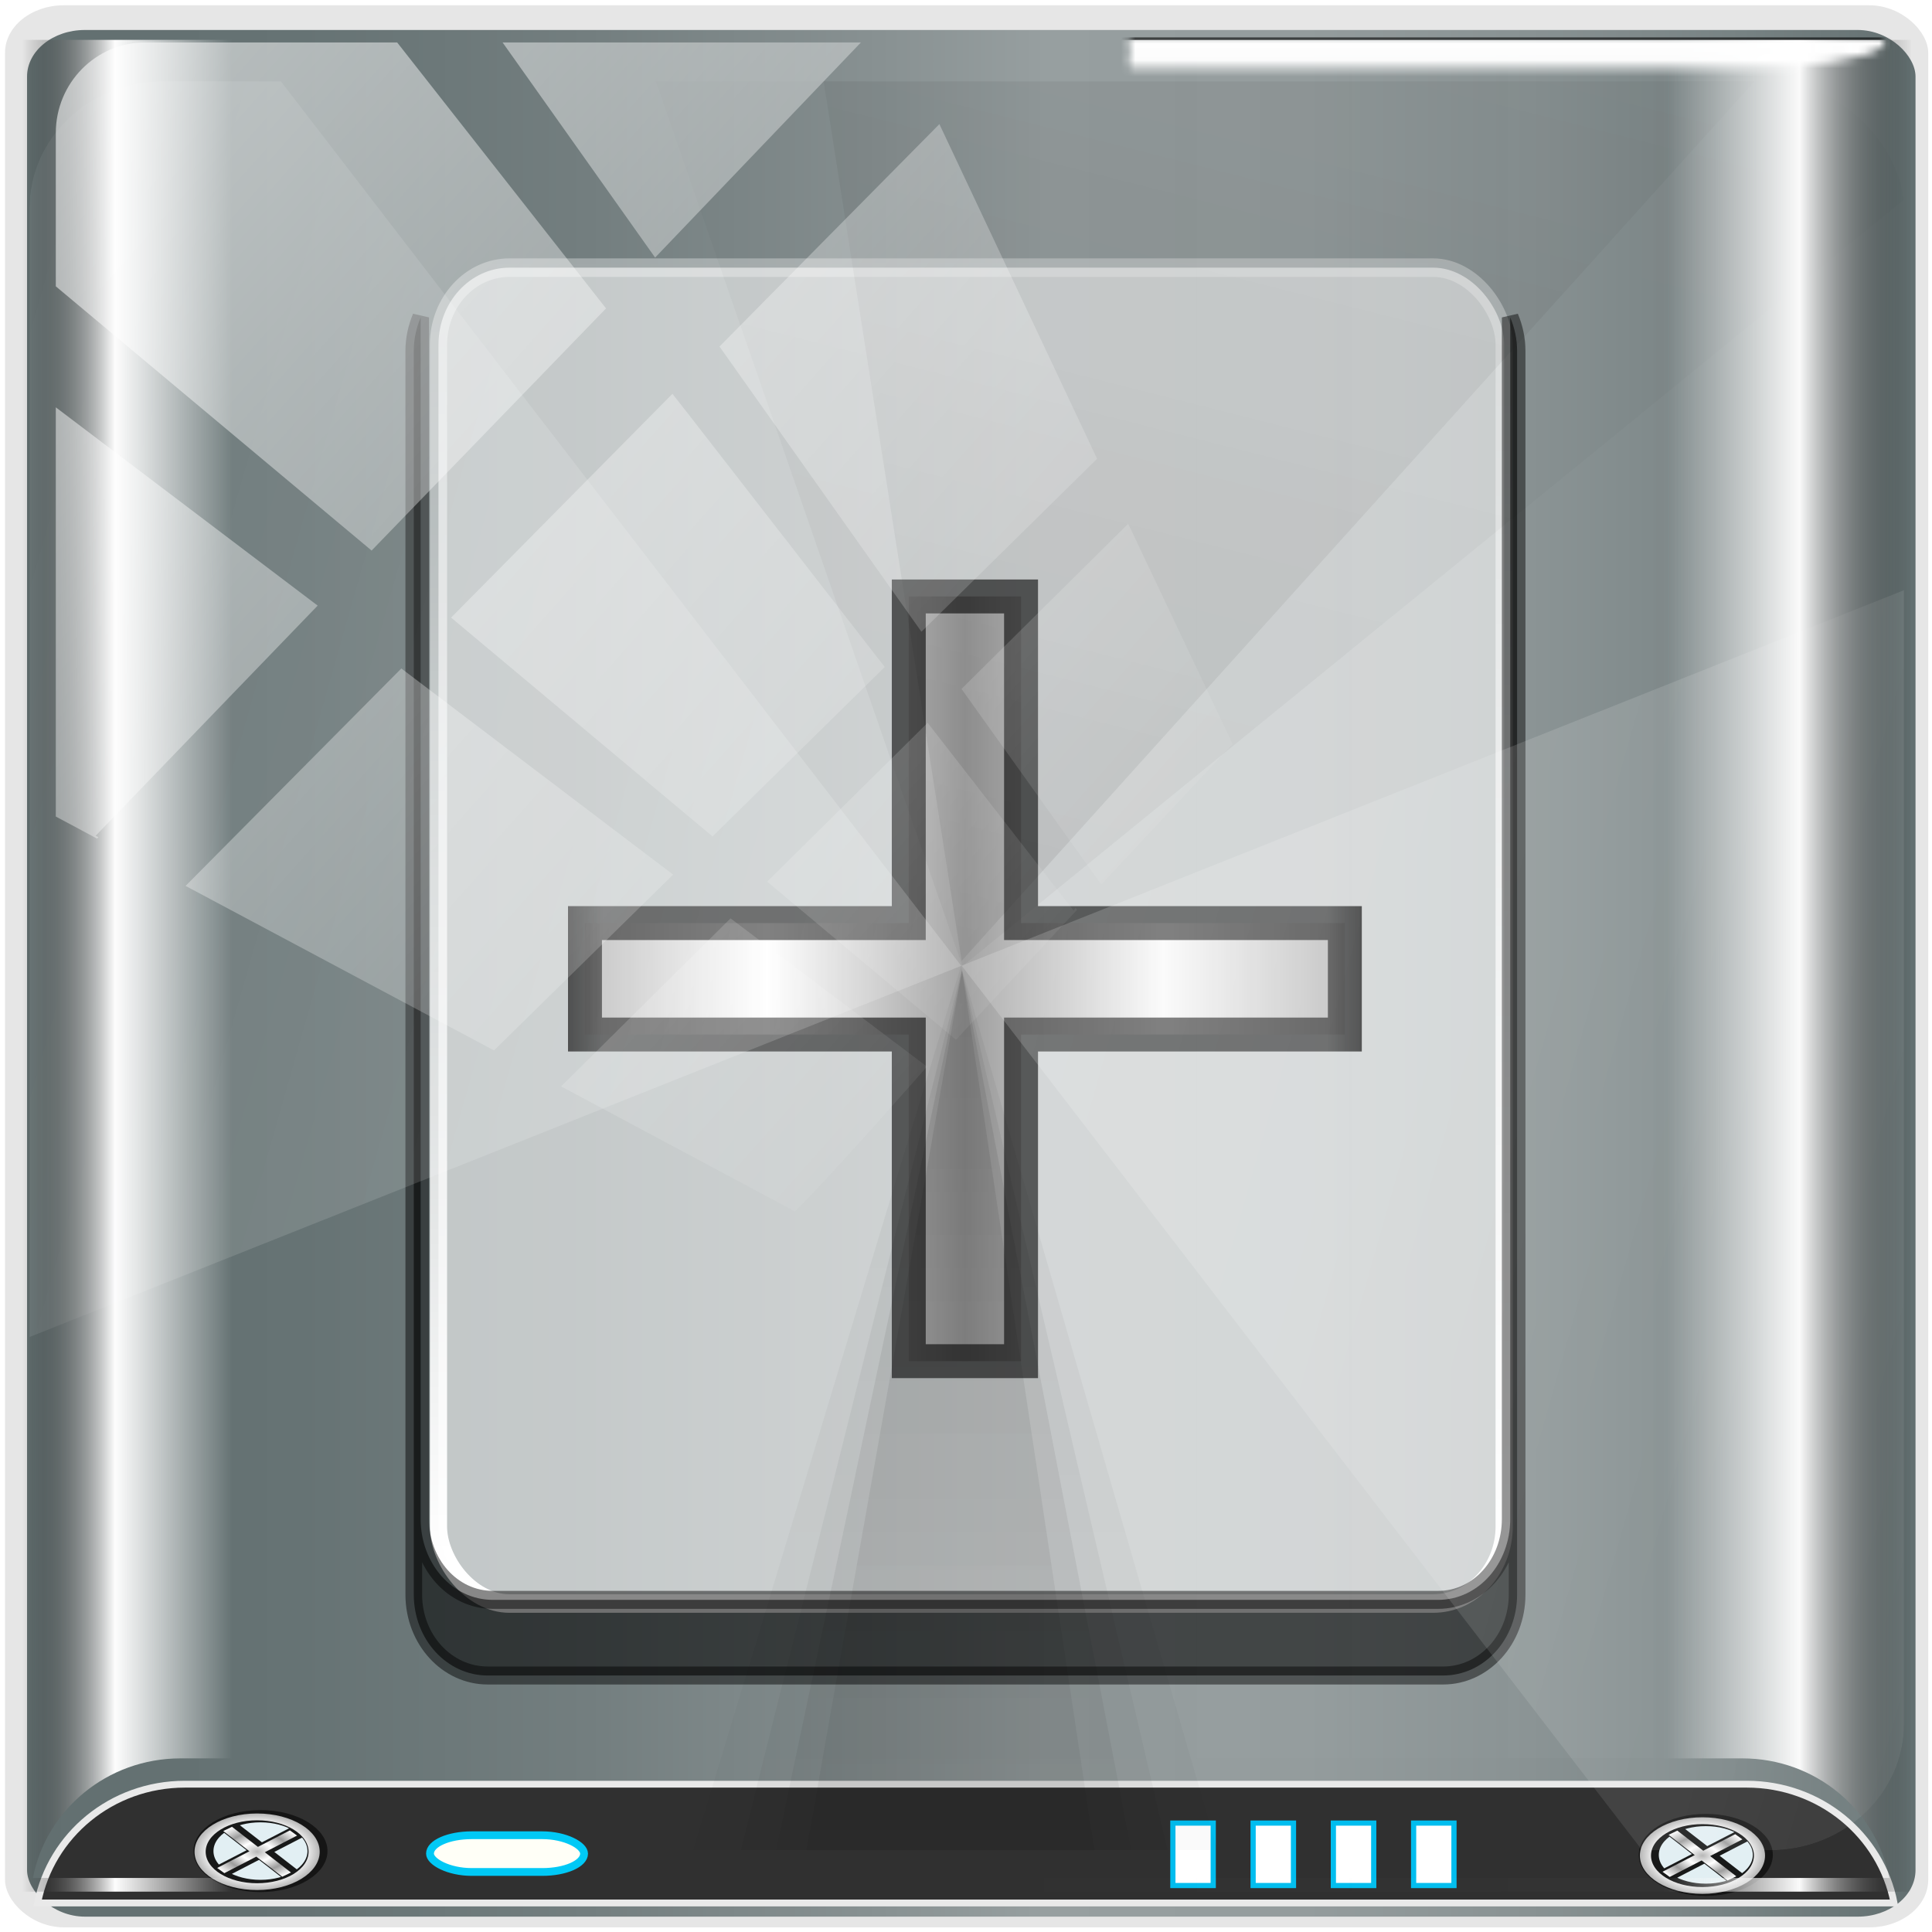 <?xml version="1.0" encoding="UTF-8" standalone="no"?>
<!-- Created with Inkscape (http://www.inkscape.org/) -->

<svg
   xmlns:dc="http://purl.org/dc/elements/1.1/"
   xmlns:cc="http://creativecommons.org/ns#"
   xmlns:rdf="http://www.w3.org/1999/02/22-rdf-syntax-ns#"
   xmlns:svg="http://www.w3.org/2000/svg"
   xmlns="http://www.w3.org/2000/svg"
   xmlns:xlink="http://www.w3.org/1999/xlink"
   xmlns:sodipodi="http://sodipodi.sourceforge.net/DTD/sodipodi-0.dtd"
   xmlns:inkscape="http://www.inkscape.org/namespaces/inkscape"
   width="96"
   height="96"
   id="svg5222"
   version="1.1"
   inkscape:version="0.92.2 2405546, 2018-03-11"
   sodipodi:docname="drive-multidisk.svg">
  <defs
     id="defs5224">
    <linearGradient
       inkscape:collect="always"
       id="linearGradient5095">
      <stop
         style="stop-color:#ffffff;stop-opacity:1;"
         offset="0"
         id="stop5097" />
      <stop
         style="stop-color:#ffffff;stop-opacity:0;"
         offset="1"
         id="stop5099" />
    </linearGradient>
    <linearGradient
       id="linearGradient4006">
      <stop
         style="stop-color:#010101;stop-opacity:1;"
         offset="0"
         id="stop4008" />
      <stop
         style="stop-color:#010101;stop-opacity:0.19;"
         offset="1"
         id="stop4010" />
    </linearGradient>
    <linearGradient
       inkscape:collect="always"
       xlink:href="#linearGradient6127"
       id="linearGradient4819"
       gradientUnits="userSpaceOnUse"
       x1="0"
       y1="128"
       x2="256"
       y2="128" />
    <linearGradient
       x1="278.97"
       y1="149.81"
       gradientTransform="matrix(0.903,-9e-4,-9e-4,0.798,22.331,26.876)"
       x2="282.86"
       gradientUnits="userSpaceOnUse"
       y2="149.81"
       id="linearGradient6127">
      <stop
         offset="0"
         style="stop-color:#626F70"
         id="stop6129" />
      <stop
         offset=".145"
         style="stop-color:#667374"
         id="stop6131" />
      <stop
         offset=".297"
         style="stop-color:#737E7F"
         id="stop6133" />
      <stop
         offset=".451"
         style="stop-color:#889192"
         id="stop6135" />
      <stop
         offset=".539"
         style="stop-color:#979FA0"
         id="stop6137" />
      <stop
         offset=".675"
         style="stop-color:#949C9D"
         id="stop6139" />
      <stop
         offset=".795"
         style="stop-color:#899293"
         id="stop6141-28" />
      <stop
         offset=".907"
         style="stop-color:#778283"
         id="stop6143-46" />
      <stop
         offset="1"
         style="stop-color:#626F70"
         id="stop6145" />
    </linearGradient>
    <linearGradient
       inkscape:collect="always"
       xlink:href="#linearGradient4273"
       id="linearGradient4821"
       gradientUnits="userSpaceOnUse"
       x1="0"
       y1="128"
       x2="256"
       y2="128"
       gradientTransform="matrix(0.373,0,0,0.363,0.469,3.073)" />
    <linearGradient
       id="linearGradient4273">
      <stop
         style="stop-color:#000000;stop-opacity:0;"
         offset="0"
         id="stop4275" />
      <stop
         id="stop3953"
         offset="0.049"
         style="stop-color:#fdfdfd;stop-opacity:1;" />
      <stop
         id="stop4277"
         offset="0.111"
         style="stop-color:#ffffff;stop-opacity:0;" />
      <stop
         id="stop4279"
         offset="0.5"
         style="stop-color:#ffffff;stop-opacity:0;" />
      <stop
         id="stop3955"
         offset="0.87"
         style="stop-color:#fbfbfb;stop-opacity:0.018;" />
      <stop
         style="stop-color:#fafafa;stop-opacity:1;"
         offset="0.94"
         id="stop4281" />
      <stop
         style="stop-color:#000000;stop-opacity:0;"
         offset="1"
         id="stop4283" />
    </linearGradient>
    <radialGradient
       inkscape:collect="always"
       xlink:href="#linearGradient4466-4-9-1"
       id="radialGradient4823"
       gradientUnits="userSpaceOnUse"
       spreadMethod="pad"
       cx="-19.698"
       cy="65.445"
       fx="-19.698"
       fy="65.445"
       r="19.445" />
    <linearGradient
       id="linearGradient4466-4-9-1">
      <stop
         style="stop-color:#ffffff;stop-opacity:1;"
         offset="0"
         id="stop4468-2-0-5" />
      <stop
         style="stop-color:#292929;stop-opacity:1;"
         offset="1"
         id="stop4470-1-0-8" />
    </linearGradient>
    <linearGradient
       inkscape:collect="always"
       xlink:href="#SVGID_123_-5-3-9"
       id="linearGradient4825"
       gradientUnits="userSpaceOnUse"
       x1="-39.143"
       y1="65.445"
       x2="-0.253"
       y2="65.445" />
    <linearGradient
       x1="235.24"
       y1="136.37"
       gradientTransform="matrix(1,2e-4,2e-4,1.039,0.039,-6.066)"
       x2="269.33"
       gradientUnits="userSpaceOnUse"
       y2="136.37"
       id="SVGID_123_-5-3-9">
      <stop
         offset="0"
         style="stop-color:#A8AEAF"
         id="stop1552-8-5-0" />
      <stop
         offset=".564"
         style="stop-color:#E8EAEA"
         id="stop1554-9-8-2" />
      <stop
         offset="1"
         style="stop-color:#B6BBBC"
         id="stop1556-0-6-5" />
    </linearGradient>
    <linearGradient
       inkscape:collect="always"
       xlink:href="#SVGID_73_-1-3-7"
       id="linearGradient4827"
       gradientUnits="userSpaceOnUse"
       gradientTransform="matrix(0.201,0,0,0.298,16.567,965.1)"
       x1="234"
       y1="143.67"
       x2="278.41"
       y2="143.67" />
    <linearGradient
       x1="275.7"
       y1="108.08"
       gradientTransform="matrix(-0.923,-0.176,-0.54,0.934,571.375,62.661)"
       x2="235.7"
       gradientUnits="userSpaceOnUse"
       y2="169.08"
       id="SVGID_73_-1-3-7">
      <stop
         offset="0.127"
         style="stop-color:#66d9de;stop-opacity:0;"
         id="stop886-7-9-8" />
      <stop
         offset=".485"
         style="stop-color:#FFFFFF"
         id="stop888-4-4-9" />
      <stop
         offset="0.873"
         style="stop-color:#f7a4ee;stop-opacity:0;"
         id="stop890-2-8-8" />
    </linearGradient>
    <linearGradient
       inkscape:collect="always"
       xlink:href="#SVGID_73_-1-3-7"
       id="linearGradient4829"
       gradientUnits="userSpaceOnUse"
       gradientTransform="matrix(0.204,0,0,0.301,13.896,962.339)"
       x1="275.7"
       y1="108.08"
       x2="235.7"
       y2="169.08" />
    <linearGradient
       x1="275.7"
       y1="108.08"
       gradientTransform="matrix(-0.923,-0.176,-0.54,0.934,571.375,62.661)"
       x2="235.7"
       gradientUnits="userSpaceOnUse"
       y2="169.08"
       id="linearGradient4914">
      <stop
         offset="0.127"
         style="stop-color:#66d9de;stop-opacity:0;"
         id="stop4916" />
      <stop
         offset=".485"
         style="stop-color:#FFFFFF"
         id="stop4918" />
      <stop
         offset="0.873"
         style="stop-color:#f7a4ee;stop-opacity:0;"
         id="stop4920" />
    </linearGradient>
    <linearGradient
       inkscape:collect="always"
       xlink:href="#SVGID_73_-1-3-7"
       id="linearGradient4831"
       gradientUnits="userSpaceOnUse"
       gradientTransform="matrix(-0.923,-0.176,-0.54,0.934,571.375,62.661)"
       x1="275.7"
       y1="108.08"
       x2="235.7"
       y2="169.08" />
    <linearGradient
       x1="275.7"
       y1="108.08"
       gradientTransform="matrix(-0.923,-0.176,-0.54,0.934,571.375,62.661)"
       x2="235.7"
       gradientUnits="userSpaceOnUse"
       y2="169.08"
       id="linearGradient4923">
      <stop
         offset="0.127"
         style="stop-color:#66d9de;stop-opacity:0;"
         id="stop4925" />
      <stop
         offset=".485"
         style="stop-color:#FFFFFF"
         id="stop4927" />
      <stop
         offset="0.873"
         style="stop-color:#f7a4ee;stop-opacity:0;"
         id="stop4929" />
    </linearGradient>
    <filter
       color-interpolation-filters="sRGB"
       inkscape:collect="always"
       id="filter6071-1"
       x="-0.595"
       width="2.191"
       y="-0.012"
       height="1.024">
      <feGaussianBlur
         inkscape:collect="always"
         stdDeviation="1.306"
         id="feGaussianBlur6073-4" />
    </filter>
    <filter
       color-interpolation-filters="sRGB"
       inkscape:collect="always"
       id="filter6254-6">
      <feGaussianBlur
         inkscape:collect="always"
         stdDeviation="0.051"
         id="feGaussianBlur6256-9" />
    </filter>
    <radialGradient
       inkscape:collect="always"
       xlink:href="#linearGradient6139-0"
       id="radialGradient4833"
       gradientUnits="userSpaceOnUse"
       gradientTransform="matrix(1.007,0,0,0.847,-0.272,5.542)"
       cx="36.593"
       cy="30.963"
       fx="36.593"
       fy="30.963"
       r="5.627" />
    <linearGradient
       id="linearGradient6139-0">
      <stop
         style="stop-color:#b7b7b7;stop-opacity:1;"
         offset="0"
         id="stop6141-2" />
      <stop
         id="stop6151-0"
         offset="0.25"
         style="stop-color:#ffffff;stop-opacity:1;" />
      <stop
         id="stop6147-1"
         offset="0.5"
         style="stop-color:#9d9d9d;stop-opacity:1;" />
      <stop
         style="stop-color:#fafafa;stop-opacity:1;"
         offset="0.75"
         id="stop6149-4" />
      <stop
         style="stop-color:#b7b7b7;stop-opacity:1;"
         offset="1"
         id="stop6143-4" />
    </linearGradient>
    <radialGradient
       inkscape:collect="always"
       xlink:href="#linearGradient4307"
       id="radialGradient4835"
       gradientUnits="userSpaceOnUse"
       cx="36.593"
       cy="30.963"
       fx="36.593"
       fy="30.963"
       r="5.627" />
    <linearGradient
       id="linearGradient4307">
      <stop
         style="stop-color:#b7b7b7;stop-opacity:1;"
         offset="0"
         id="stop4309" />
      <stop
         id="stop4311"
         offset="0.25"
         style="stop-color:#ffffff;stop-opacity:1;" />
      <stop
         id="stop4313"
         offset="0.5"
         style="stop-color:#9d9d9d;stop-opacity:1;" />
      <stop
         style="stop-color:#fafafa;stop-opacity:1;"
         offset="0.75"
         id="stop4315" />
      <stop
         style="stop-color:#b7b7b7;stop-opacity:1;"
         offset="1"
         id="stop4317" />
    </linearGradient>
    <radialGradient
       inkscape:collect="always"
       xlink:href="#linearGradient6139-0"
       id="radialGradient4837"
       gradientUnits="userSpaceOnUse"
       cx="36.593"
       cy="30.963"
       fx="36.593"
       fy="30.963"
       r="5.627" />
    <linearGradient
       id="linearGradient4958">
      <stop
         style="stop-color:#b7b7b7;stop-opacity:1;"
         offset="0"
         id="stop4960" />
      <stop
         id="stop4962"
         offset="0.25"
         style="stop-color:#ffffff;stop-opacity:1;" />
      <stop
         id="stop4964"
         offset="0.5"
         style="stop-color:#9d9d9d;stop-opacity:1;" />
      <stop
         style="stop-color:#fafafa;stop-opacity:1;"
         offset="0.75"
         id="stop4966" />
      <stop
         style="stop-color:#b7b7b7;stop-opacity:1;"
         offset="1"
         id="stop4968" />
    </linearGradient>
    <radialGradient
       inkscape:collect="always"
       xlink:href="#linearGradient6139-0"
       id="radialGradient4839"
       gradientUnits="userSpaceOnUse"
       cx="36.593"
       cy="30.963"
       fx="36.593"
       fy="30.963"
       r="5.627" />
    <linearGradient
       id="linearGradient4975">
      <stop
         style="stop-color:#b7b7b7;stop-opacity:1;"
         offset="0"
         id="stop4977" />
      <stop
         id="stop4979"
         offset="0.25"
         style="stop-color:#ffffff;stop-opacity:1;" />
      <stop
         id="stop4981"
         offset="0.5"
         style="stop-color:#9d9d9d;stop-opacity:1;" />
      <stop
         style="stop-color:#fafafa;stop-opacity:1;"
         offset="0.75"
         id="stop4983" />
      <stop
         style="stop-color:#b7b7b7;stop-opacity:1;"
         offset="1"
         id="stop4985" />
    </linearGradient>
    <radialGradient
       inkscape:collect="always"
       xlink:href="#linearGradient6139-0"
       id="radialGradient4841"
       gradientUnits="userSpaceOnUse"
       cx="36.593"
       cy="30.963"
       fx="36.593"
       fy="30.963"
       r="5.627" />
    <linearGradient
       id="linearGradient4992">
      <stop
         style="stop-color:#b7b7b7;stop-opacity:1;"
         offset="0"
         id="stop4994" />
      <stop
         id="stop4996"
         offset="0.25"
         style="stop-color:#ffffff;stop-opacity:1;" />
      <stop
         id="stop4998"
         offset="0.5"
         style="stop-color:#9d9d9d;stop-opacity:1;" />
      <stop
         style="stop-color:#fafafa;stop-opacity:1;"
         offset="0.75"
         id="stop5000" />
      <stop
         style="stop-color:#b7b7b7;stop-opacity:1;"
         offset="1"
         id="stop5002" />
    </linearGradient>
    <linearGradient
       id="linearGradient3840-5-3">
      <stop
         id="stop3852-2-6"
         offset="0"
         style="stop-color:#525252;stop-opacity:1;" />
      <stop
         style="stop-color:#d5d5d5;stop-opacity:1;"
         offset="0.85"
         id="stop4868-2" />
      <stop
         id="stop3850-7-9"
         offset="1"
         style="stop-color:#5f5f5f;stop-opacity:1;" />
    </linearGradient>
    <filter
       color-interpolation-filters="sRGB"
       inkscape:collect="always"
       id="filter6254-6-3">
      <feGaussianBlur
         inkscape:collect="always"
         stdDeviation="0.051"
         id="feGaussianBlur6256-9-4" />
    </filter>
    <radialGradient
       inkscape:collect="always"
       xlink:href="#linearGradient6139-0-6"
       id="radialGradient4845"
       gradientUnits="userSpaceOnUse"
       cx="36.593"
       cy="30.963"
       fx="36.593"
       fy="30.963"
       r="5.627" />
    <linearGradient
       id="linearGradient6139-0-6">
      <stop
         style="stop-color:#b7b7b7;stop-opacity:1;"
         offset="0"
         id="stop6141-2-6" />
      <stop
         id="stop6151-0-8"
         offset="0.25"
         style="stop-color:#ffffff;stop-opacity:1;" />
      <stop
         id="stop6147-1-7"
         offset="0.5"
         style="stop-color:#9d9d9d;stop-opacity:1;" />
      <stop
         style="stop-color:#fafafa;stop-opacity:1;"
         offset="0.75"
         id="stop6149-4-1" />
      <stop
         style="stop-color:#b7b7b7;stop-opacity:1;"
         offset="1"
         id="stop6143-4-1" />
    </linearGradient>
    <radialGradient
       inkscape:collect="always"
       xlink:href="#linearGradient6139-0-6"
       id="radialGradient4847"
       gradientUnits="userSpaceOnUse"
       cx="36.593"
       cy="30.963"
       fx="36.593"
       fy="30.963"
       r="5.627" />
    <linearGradient
       id="linearGradient5031">
      <stop
         style="stop-color:#b7b7b7;stop-opacity:1;"
         offset="0"
         id="stop5033" />
      <stop
         id="stop5035"
         offset="0.25"
         style="stop-color:#ffffff;stop-opacity:1;" />
      <stop
         id="stop5037"
         offset="0.5"
         style="stop-color:#9d9d9d;stop-opacity:1;" />
      <stop
         style="stop-color:#fafafa;stop-opacity:1;"
         offset="0.75"
         id="stop5039" />
      <stop
         style="stop-color:#b7b7b7;stop-opacity:1;"
         offset="1"
         id="stop5041" />
    </linearGradient>
    <radialGradient
       inkscape:collect="always"
       xlink:href="#linearGradient6139-0-6"
       id="radialGradient4849"
       gradientUnits="userSpaceOnUse"
       cx="36.593"
       cy="30.963"
       fx="36.593"
       fy="30.963"
       r="5.627" />
    <linearGradient
       id="linearGradient5048">
      <stop
         style="stop-color:#b7b7b7;stop-opacity:1;"
         offset="0"
         id="stop5050" />
      <stop
         id="stop5052"
         offset="0.25"
         style="stop-color:#ffffff;stop-opacity:1;" />
      <stop
         id="stop5054"
         offset="0.5"
         style="stop-color:#9d9d9d;stop-opacity:1;" />
      <stop
         style="stop-color:#fafafa;stop-opacity:1;"
         offset="0.75"
         id="stop5056" />
      <stop
         style="stop-color:#b7b7b7;stop-opacity:1;"
         offset="1"
         id="stop5058" />
    </linearGradient>
    <radialGradient
       inkscape:collect="always"
       xlink:href="#linearGradient4222"
       id="radialGradient4851"
       gradientUnits="userSpaceOnUse"
       gradientTransform="matrix(1,0,0,1.11,0,-5.365)"
       cx="-8.217"
       cy="48.955"
       fx="-8.217"
       fy="48.955"
       r="6.592" />
    <linearGradient
       id="linearGradient4222">
      <stop
         style="stop-color:#b7b7b7;stop-opacity:1;"
         offset="0"
         id="stop4224" />
      <stop
         id="stop4226"
         offset="0.25"
         style="stop-color:#ffffff;stop-opacity:1;" />
      <stop
         id="stop4228"
         offset="0.5"
         style="stop-color:#9d9d9d;stop-opacity:1;" />
      <stop
         style="stop-color:#fafafa;stop-opacity:1;"
         offset="0.75"
         id="stop4230" />
      <stop
         style="stop-color:#b7b7b7;stop-opacity:1;"
         offset="1"
         id="stop4232" />
    </linearGradient>
    <radialGradient
       inkscape:collect="always"
       xlink:href="#linearGradient3832-0-6-1-1"
       id="radialGradient4853"
       gradientUnits="userSpaceOnUse"
       gradientTransform="matrix(1,0,0,1.11,0,-5.365)"
       cx="-8.217"
       cy="48.955"
       fx="-8.217"
       fy="48.955"
       r="6.592" />
    <linearGradient
       id="linearGradient3832-0-6-1-1">
      <stop
         id="stop3834-6-3-7-1"
         offset="0"
         style="stop-color:#000000;stop-opacity:1;" />
      <stop
         style="stop-color:#000000;stop-opacity:0.588;"
         offset="0.1"
         id="stop3872-2-4" />
      <stop
         id="stop3844-6-2-7-6"
         offset="0.9"
         style="stop-color:#000000;stop-opacity:0.588;" />
      <stop
         id="stop3836-5-0-2-9"
         offset="1"
         style="stop-color:#000000;stop-opacity:1;" />
    </linearGradient>
    <radialGradient
       inkscape:collect="always"
       xlink:href="#linearGradient3832-0-6-1-1"
       id="radialGradient4855"
       gradientUnits="userSpaceOnUse"
       gradientTransform="matrix(1,0,0,1.11,0,-5.365)"
       cx="-8.217"
       cy="48.955"
       fx="-8.217"
       fy="48.955"
       r="6.592" />
    <linearGradient
       id="linearGradient5074">
      <stop
         id="stop5076"
         offset="0"
         style="stop-color:#000000;stop-opacity:1;" />
      <stop
         style="stop-color:#000000;stop-opacity:0.588;"
         offset="0.1"
         id="stop5078" />
      <stop
         id="stop5080"
         offset="0.9"
         style="stop-color:#000000;stop-opacity:0.588;" />
      <stop
         id="stop5082"
         offset="1"
         style="stop-color:#000000;stop-opacity:1;" />
    </linearGradient>
    <radialGradient
       inkscape:collect="always"
       xlink:href="#linearGradient3832-0-6-1-1"
       id="radialGradient4857"
       gradientUnits="userSpaceOnUse"
       gradientTransform="matrix(1,0,0,1.11,0,-5.365)"
       cx="-8.217"
       cy="48.955"
       fx="-8.217"
       fy="48.955"
       r="6.592" />
    <linearGradient
       id="linearGradient5085">
      <stop
         id="stop5087"
         offset="0"
         style="stop-color:#000000;stop-opacity:1;" />
      <stop
         style="stop-color:#000000;stop-opacity:0.588;"
         offset="0.1"
         id="stop5089" />
      <stop
         id="stop5091"
         offset="0.9"
         style="stop-color:#000000;stop-opacity:0.588;" />
      <stop
         id="stop5093"
         offset="1"
         style="stop-color:#000000;stop-opacity:1;" />
    </linearGradient>
    <radialGradient
       inkscape:collect="always"
       xlink:href="#linearGradient3832-0-6-1-1"
       id="radialGradient4859"
       gradientUnits="userSpaceOnUse"
       gradientTransform="matrix(1,0,0,1.11,0,-5.365)"
       cx="-8.217"
       cy="48.955"
       fx="-8.217"
       fy="48.955"
       r="6.592" />
    <linearGradient
       id="linearGradient5096">
      <stop
         id="stop5098"
         offset="0"
         style="stop-color:#000000;stop-opacity:1;" />
      <stop
         style="stop-color:#000000;stop-opacity:0.588;"
         offset="0.1"
         id="stop5100" />
      <stop
         id="stop5102"
         offset="0.9"
         style="stop-color:#000000;stop-opacity:0.588;" />
      <stop
         id="stop5104"
         offset="1"
         style="stop-color:#000000;stop-opacity:1;" />
    </linearGradient>
    <radialGradient
       inkscape:collect="always"
       xlink:href="#linearGradient3832-0-6-1-1"
       id="radialGradient4861"
       gradientUnits="userSpaceOnUse"
       gradientTransform="matrix(1,0,0,1.11,0,-5.365)"
       cx="-8.217"
       cy="48.955"
       fx="-8.217"
       fy="48.955"
       r="6.592" />
    <linearGradient
       id="linearGradient5107">
      <stop
         id="stop5109"
         offset="0"
         style="stop-color:#000000;stop-opacity:1;" />
      <stop
         style="stop-color:#000000;stop-opacity:0.588;"
         offset="0.1"
         id="stop5111" />
      <stop
         id="stop5113"
         offset="0.9"
         style="stop-color:#000000;stop-opacity:0.588;" />
      <stop
         id="stop5115"
         offset="1"
         style="stop-color:#000000;stop-opacity:1;" />
    </linearGradient>
    <radialGradient
       inkscape:collect="always"
       xlink:href="#linearGradient3832-0-6-1-1"
       id="radialGradient4863"
       gradientUnits="userSpaceOnUse"
       gradientTransform="matrix(1,0,0,1.11,0,-5.365)"
       cx="-8.217"
       cy="48.955"
       fx="-8.217"
       fy="48.955"
       r="6.592" />
    <linearGradient
       id="linearGradient5118">
      <stop
         id="stop5120"
         offset="0"
         style="stop-color:#000000;stop-opacity:1;" />
      <stop
         style="stop-color:#000000;stop-opacity:0.588;"
         offset="0.1"
         id="stop5122" />
      <stop
         id="stop5124"
         offset="0.9"
         style="stop-color:#000000;stop-opacity:0.588;" />
      <stop
         id="stop5126"
         offset="1"
         style="stop-color:#000000;stop-opacity:1;" />
    </linearGradient>
    <radialGradient
       inkscape:collect="always"
       xlink:href="#linearGradient3832-0-6-1-1"
       id="radialGradient4865"
       gradientUnits="userSpaceOnUse"
       gradientTransform="matrix(1,0,0,1.11,0,-5.365)"
       cx="-8.217"
       cy="48.955"
       fx="-8.217"
       fy="48.955"
       r="6.592" />
    <linearGradient
       id="linearGradient5129">
      <stop
         id="stop5131"
         offset="0"
         style="stop-color:#000000;stop-opacity:1;" />
      <stop
         style="stop-color:#000000;stop-opacity:0.588;"
         offset="0.1"
         id="stop5133" />
      <stop
         id="stop5135"
         offset="0.9"
         style="stop-color:#000000;stop-opacity:0.588;" />
      <stop
         id="stop5137"
         offset="1"
         style="stop-color:#000000;stop-opacity:1;" />
    </linearGradient>
    <radialGradient
       r="6.592"
       fy="48.955"
       fx="-8.217"
       cy="48.955"
       cx="-8.217"
       gradientTransform="matrix(1,0,0,1.11,0,-5.365)"
       gradientUnits="userSpaceOnUse"
       id="radialGradient5220"
       xlink:href="#linearGradient3832-0-6-1-1"
       inkscape:collect="always" />
    <linearGradient
       inkscape:collect="always"
       xlink:href="#linearGradient4006"
       id="linearGradient4012"
       x1="15.775"
       y1="-15.371"
       x2="3.295"
       y2="398.6"
       gradientUnits="userSpaceOnUse" />
    <radialGradient
       inkscape:collect="always"
       xlink:href="#linearGradient5118"
       id="radialGradient4010"
       cx="118.62"
       cy="171.572"
       fx="118.62"
       fy="171.572"
       r="77.925"
       gradientTransform="matrix(1,0,0,0.736,0,45.37)"
       gradientUnits="userSpaceOnUse" />
    <linearGradient
       inkscape:collect="always"
       xlink:href="#linearGradient5095"
       id="linearGradient5101"
       x1="141.45"
       y1="-963.22"
       x2="141.321"
       y2="-1070.258"
       gradientUnits="userSpaceOnUse" />
    <linearGradient
       inkscape:collect="always"
       xlink:href="#linearGradient4273"
       id="linearGradient3960"
       gradientUnits="userSpaceOnUse"
       gradientTransform="matrix(0.369,0,0,0.372,-2.25,162.95)"
       x1="0"
       y1="128"
       x2="256"
       y2="128" />
    <mask
       maskUnits="userSpaceOnUse"
       id="mask3976">
      <path
         style="fill:#000000;fill-opacity:0.984;stroke:#eeeeee;stroke-width:1.319;stroke-linejoin:round;stroke-miterlimit:4;stroke-opacity:1;stroke-dasharray:none;display:inline"
         d="m 17.084,254.377 c -1.402,-1.789 -2.458,-10.045 -2.458,-20.033 l 0,-212.445 c 0,-9.988 1.056,-18.244 2.458,-20.033 l 0,252.51 z"
         id="path3978"
         inkscape:connector-curvature="0" />
    </mask>
    <linearGradient
       inkscape:collect="always"
       xlink:href="#linearGradient4273"
       id="linearGradient3980"
       gradientUnits="userSpaceOnUse"
       gradientTransform="matrix(0.369,0,0,0.365,-2.25,164.986)"
       x1="0"
       y1="128"
       x2="256"
       y2="128" />
    <linearGradient
       inkscape:collect="always"
       xlink:href="#linearGradient6127"
       id="linearGradient4009"
       gradientUnits="userSpaceOnUse"
       x1="0"
       y1="128"
       x2="256"
       y2="128" />
    <radialGradient
       inkscape:collect="always"
       xlink:href="#linearGradient6139-0"
       id="radialGradient4011"
       gradientUnits="userSpaceOnUse"
       cx="36.593"
       cy="30.963"
       fx="36.593"
       fy="30.963"
       r="5.627" />
    <radialGradient
       inkscape:collect="always"
       xlink:href="#linearGradient6139-0-6"
       id="radialGradient4013"
       gradientUnits="userSpaceOnUse"
       cx="36.593"
       cy="30.963"
       fx="36.593"
       fy="30.963"
       r="5.627" />
    <linearGradient
       inkscape:collect="always"
       xlink:href="#linearGradient5095"
       id="linearGradient4015"
       gradientUnits="userSpaceOnUse"
       x1="141.45"
       y1="-963.22"
       x2="141.321"
       y2="-1070.258" />
    <linearGradient
       inkscape:collect="always"
       xlink:href="#linearGradient4273"
       id="linearGradient4017"
       gradientUnits="userSpaceOnUse"
       gradientTransform="matrix(0.369,0,0,0.365,-2.25,164.986)"
       x1="0"
       y1="128"
       x2="256"
       y2="128" />
    <linearGradient
       inkscape:collect="always"
       xlink:href="#linearGradient6127"
       id="linearGradient4048"
       gradientUnits="userSpaceOnUse"
       x1="0"
       y1="128"
       x2="256"
       y2="128"
       gradientTransform="matrix(0.367,0,0,0.37,-2.024,163.759)" />
    <radialGradient
       inkscape:collect="always"
       xlink:href="#linearGradient6139-0"
       id="radialGradient4050"
       gradientUnits="userSpaceOnUse"
       cx="36.593"
       cy="30.963"
       fx="36.593"
       fy="30.963"
       r="5.627" />
    <radialGradient
       inkscape:collect="always"
       xlink:href="#linearGradient6139-0-6"
       id="radialGradient4052"
       gradientUnits="userSpaceOnUse"
       cx="36.593"
       cy="30.963"
       fx="36.593"
       fy="30.963"
       r="5.627" />
    <linearGradient
       inkscape:collect="always"
       xlink:href="#linearGradient5095"
       id="linearGradient4054"
       gradientUnits="userSpaceOnUse"
       x1="141.45"
       y1="-963.22"
       x2="141.321"
       y2="-1070.258" />
    <linearGradient
       inkscape:collect="always"
       xlink:href="#linearGradient4273"
       id="linearGradient4056"
       gradientUnits="userSpaceOnUse"
       gradientTransform="matrix(0.367,0,0,0.363,-2.254,164.265)"
       x1="0"
       y1="128"
       x2="256"
       y2="128" />
    <clipPath
       id="clipPath4194-1">
      <rect
         width="84"
         height="84"
         rx="6"
         ry="6"
         x="6"
         y="6"
         id="rect4196-1"
         style="fill:#ff00ff;fill-opacity:1;fill-rule:nonzero;stroke:none" />
    </clipPath>
    <linearGradient
       x1="48.234"
       y1="48.047"
       x2="126.139"
       y2="66.233"
       id="linearGradient4077-0"
       xlink:href="#linearGradient4071-3"
       gradientUnits="userSpaceOnUse" />
    <linearGradient
       id="linearGradient4071-3">
      <stop
         id="stop4073-8"
         style="stop-color:#000000;stop-opacity:1"
         offset="0" />
      <stop
         id="stop4075-4"
         style="stop-color:#000000;stop-opacity:0"
         offset="1" />
    </linearGradient>
    <linearGradient
       x1="48.055"
       y1="48.032"
       x2="126.673"
       y2="62.839"
       id="linearGradient4069-9"
       xlink:href="#linearGradient4047-2"
       gradientUnits="userSpaceOnUse" />
    <linearGradient
       id="linearGradient4047-2">
      <stop
         id="stop4049-0"
         style="stop-color:#000000;stop-opacity:1"
         offset="0" />
      <stop
         id="stop4051-5"
         style="stop-color:#000000;stop-opacity:0"
         offset="1" />
    </linearGradient>
    <linearGradient
       x1="47.997"
       y1="48.029"
       x2="127.052"
       y2="60.29"
       id="linearGradient4061-6"
       xlink:href="#linearGradient4047-2"
       gradientUnits="userSpaceOnUse" />
    <linearGradient
       id="linearGradient3507">
      <stop
         id="stop3509"
         style="stop-color:#000000;stop-opacity:1"
         offset="0" />
      <stop
         id="stop3511"
         style="stop-color:#000000;stop-opacity:0"
         offset="1" />
    </linearGradient>
    <linearGradient
       x1="47.998"
       y1="48.029"
       x2="127.416"
       y2="57.665"
       id="linearGradient4053-2"
       xlink:href="#linearGradient4047-2"
       gradientUnits="userSpaceOnUse" />
    <linearGradient
       id="linearGradient3514">
      <stop
         id="stop3516"
         style="stop-color:#000000;stop-opacity:1"
         offset="0" />
      <stop
         id="stop3518"
         style="stop-color:#000000;stop-opacity:0"
         offset="1" />
    </linearGradient>
    <linearGradient
       x1="48.234"
       y1="48.047"
       x2="126.139"
       y2="66.233"
       id="linearGradient4145-0"
       xlink:href="#linearGradient4115-2"
       gradientUnits="userSpaceOnUse" />
    <linearGradient
       id="linearGradient4115-2">
      <stop
         id="stop4117-3"
         style="stop-color:#ffffff;stop-opacity:1"
         offset="0" />
      <stop
         id="stop4119-6"
         style="stop-color:#ffffff;stop-opacity:0"
         offset="1" />
    </linearGradient>
    <linearGradient
       x1="48.234"
       y1="48.047"
       x2="126.139"
       y2="66.233"
       id="linearGradient4107-8"
       xlink:href="#linearGradient4071-3"
       gradientUnits="userSpaceOnUse" />
    <linearGradient
       id="linearGradient3525">
      <stop
         id="stop3527"
         style="stop-color:#000000;stop-opacity:1"
         offset="0" />
      <stop
         id="stop3529"
         style="stop-color:#000000;stop-opacity:0"
         offset="1" />
    </linearGradient>
    <linearGradient
       x1="47.997"
       y1="48.029"
       x2="127.052"
       y2="60.29"
       id="linearGradient4111-3"
       xlink:href="#linearGradient4047-2"
       gradientUnits="userSpaceOnUse" />
    <linearGradient
       id="linearGradient3532">
      <stop
         id="stop3534"
         style="stop-color:#000000;stop-opacity:1"
         offset="0" />
      <stop
         id="stop3536"
         style="stop-color:#000000;stop-opacity:0"
         offset="1" />
    </linearGradient>
    <linearGradient
       x1="48.234"
       y1="48.047"
       x2="126.139"
       y2="66.233"
       id="linearGradient4157-8"
       xlink:href="#linearGradient4115-2"
       gradientUnits="userSpaceOnUse" />
    <linearGradient
       id="linearGradient3539">
      <stop
         id="stop3541"
         style="stop-color:#ffffff;stop-opacity:1"
         offset="0" />
      <stop
         id="stop3543"
         style="stop-color:#ffffff;stop-opacity:0"
         offset="1" />
    </linearGradient>
    <linearGradient
       y2="14.514"
       x2="50.528"
       y1="-28.642"
       x1="2.771"
       gradientUnits="userSpaceOnUse"
       id="linearGradient4767"
       xlink:href="#linearGradient5095"
       inkscape:collect="always" />
    <clipPath
       clipPathUnits="userSpaceOnUse"
       id="clipPath4156-4-1">
      <path
         style="opacity:0.6;fill:#ffffff;fill-opacity:1;stroke:none"
         d="m 27.046,-55.695 -14.214,13.321 h 0.061 l 15.653,21.771 10.231,-10.546 C 38.562,-32.302 27.468,-54.819 27.046,-55.695 Z M 9.647,-39.383 -5.241,-25.321 15.988,-7.806 26.372,-18.383 Z m 31.491,12.951 -9.741,9.714 8.945,12.458 7.781,-7.555 z m -49.84,4.379 -13.754,12.982 26.283,13.846 0.061,-0.062 -0.123,-0.062 L 13.599,-5.401 -8.702,-22.053 Z m 38.015,7.401 -9.803,9.775 11.579,9.559 7.628,-7.401 -8.669,-11.009 z m 20.187,5.674 -7.383,7.216 6.188,8.542 5.82,-6.137 z m -32.195,6.322 -9.557,9.498 13.662,7.185 7.934,-7.678 z m 23.312,2.374 -7.107,6.938 8.363,6.907 5.361,-5.674 -0.061,-0.092 -0.092,0.123 -6.464,-8.203 z m -8.73,8.542 -7.505,7.339 10.354,5.458 c 1.397,-1.321 5.675,-6.123 5.851,-6.322 z"
         id="path4158-0-8"
         inkscape:connector-curvature="0" />
    </clipPath>
    <linearGradient
       inkscape:collect="always"
       xlink:href="#linearGradient5074"
       id="linearGradient1133"
       x1="122.894"
       y1="-1034.475"
       x2="130.08"
       y2="-1034.475"
       gradientUnits="userSpaceOnUse" />
    <linearGradient
       inkscape:collect="always"
       xlink:href="#linearGradient5048"
       id="linearGradient1141"
       x1="123.341"
       y1="-1034.475"
       x2="129.633"
       y2="-1034.475"
       gradientUnits="userSpaceOnUse" />
  </defs>
  <sodipodi:namedview
     id="base"
     pagecolor="#ffffff"
     bordercolor="#666666"
     borderopacity="1.0"
     inkscape:pageopacity="0.0"
     inkscape:pageshadow="2"
     inkscape:zoom="2.7747253"
     inkscape:cx="-82.296827"
     inkscape:cy="48.85855"
     inkscape:current-layer="g1118"
     showgrid="true"
     inkscape:grid-bbox="true"
     inkscape:document-units="px"
     inkscape:window-width="1920"
     inkscape:window-height="1026"
     inkscape:window-x="0"
     inkscape:window-y="28"
     inkscape:window-maximized="1" />
  <g
     id="layer1"
     inkscape:label="Layer 1"
     inkscape:groupmode="layer"
     transform="translate(0,80)">
    <g
       style="display:inline"
       id="g4737"
       transform="matrix(1.013,0,0,1.001,2.513,-242.671)">
      <g
         id="g3982"
         transform="matrix(0.987,0,0,0.987,0.595,2.786)">
        <g
           id="g4021"
           transform="matrix(1,0,0,1.003,0.002,-0.663)">
          <g
             id="g1118"
             transform="translate(0.25,-0.252)">
            <rect
               style="display:inline;opacity:0.1;fill:#000000;fill-opacity:1;fill-rule:nonzero;stroke:none;stroke-width:0.995"
               id="rect4019"
               width="95.579"
               height="96.669"
               x="-3.117"
               y="162.346"
               ry="2.387"
               rx="2.927"
               transform="matrix(1,0,0,0.997,-0.002,0.661)" />
            <rect
               style="display:inline;fill:url(#linearGradient4048);fill-opacity:1;fill-rule:nonzero;stroke:none;stroke-width:0.368"
               id="rect4646"
               width="93.853"
               height="94.603"
               x="-2.024"
               y="163.759"
               ry="2.336"
               rx="2.874" />
            <path
               style="display:inline;fill:#303030;fill-opacity:1;fill-rule:nonzero;stroke:#e9e9e9;stroke-width:0.343;stroke-opacity:1"
               d="m -1.497,257.676 c 0.654,-3.397 3.67,-5.956 7.319,-5.956 H 83.444 c 3.649,0 6.666,2.56 7.319,5.956 z"
               id="path6048"
               inkscape:connector-curvature="0" />
            <g
               style="display:inline"
               id="g6326"
               transform="matrix(0.439,0,0,0.271,-14.96,203.352)">
              <g
                 style="fill:#ecfafe;fill-opacity:0.942;stroke:#151515;stroke-width:1.8;stroke-miterlimit:4;stroke-dasharray:none;stroke-opacity:0.977;filter:url(#filter6254-6)"
                 transform="matrix(1.259,0,0,1.259,173.444,152.58)"
                 id="g6328">
                <path
                   inkscape:connector-curvature="0"
                   id="path6330"
                   style="fill:#ecfafe;fill-opacity:0.942;stroke:#151515;stroke-width:1.8;stroke-linecap:butt;stroke-linejoin:miter;stroke-miterlimit:4;stroke-dasharray:none;stroke-opacity:0.977"
                   d="m 39.862,28.202 c -6.538,5.523 -6.538,5.523 -6.538,5.523 m 0.617,-6.12 c 5.303,6.718 5.303,6.718 5.303,6.718 m 2.475,-3.359 c 0,2.831 -2.295,5.127 -5.127,5.127 -2.831,0 -5.127,-2.295 -5.127,-5.127 0,-2.831 2.295,-5.127 5.127,-5.127 2.831,0 5.127,2.295 5.127,5.127 z" />
              </g>
              <g
                 id="g6332"
                 transform="matrix(1.259,0,0,1.259,173.065,152.705)">
                <path
                   d="m 39.862,28.202 c -6.538,5.523 -6.538,5.523 -6.538,5.523 m 0.617,-6.12 c 5.303,6.718 5.303,6.718 5.303,6.718 m 2.475,-3.359 c 0,2.831 -2.295,5.127 -5.127,5.127 -2.831,0 -5.127,-2.295 -5.127,-5.127 0,-2.831 2.295,-5.127 5.127,-5.127 2.831,0 5.127,2.295 5.127,5.127 z"
                   style="fill:none;stroke:url(#radialGradient4050);stroke-width:1px;stroke-linecap:butt;stroke-linejoin:miter;stroke-opacity:1"
                   id="path6334"
                   inkscape:connector-curvature="0" />
              </g>
            </g>
            <rect
               style="display:inline;fill:#fffff7;fill-opacity:1;stroke:#00c9f6;stroke-width:0.39;stroke-linejoin:round;stroke-miterlimit:4;stroke-dasharray:none;stroke-opacity:1"
               id="rect6099"
               width="7.658"
               height="1.842"
               x="18.001"
               y="254.28"
               ry="0.921"
               rx="2.074" />
            <g
               style="display:inline"
               transform="matrix(0.439,0,0,0.271,-86.79,203.161)"
               id="g6350">
              <g
                 id="g6352"
                 transform="matrix(1.259,0,0,1.259,173.444,152.58)"
                 style="fill:#ecfafe;fill-opacity:0.942;stroke:#151515;stroke-width:1.8;stroke-miterlimit:4;stroke-dasharray:none;stroke-opacity:0.977;filter:url(#filter6254-6-3)">
                <path
                   d="m 39.862,28.202 c -6.538,5.523 -6.538,5.523 -6.538,5.523 m 0.617,-6.12 c 5.303,6.718 5.303,6.718 5.303,6.718 m 2.475,-3.359 c 0,2.831 -2.295,5.127 -5.127,5.127 -2.831,0 -5.127,-2.295 -5.127,-5.127 0,-2.831 2.295,-5.127 5.127,-5.127 2.831,0 5.127,2.295 5.127,5.127 z"
                   style="fill:#ecfafe;fill-opacity:0.942;stroke:#151515;stroke-width:1.8;stroke-linecap:butt;stroke-linejoin:miter;stroke-miterlimit:4;stroke-dasharray:none;stroke-opacity:0.977"
                   id="path6354"
                   inkscape:connector-curvature="0" />
              </g>
              <g
                 transform="matrix(1.259,0,0,1.259,173.065,152.705)"
                 id="g6356">
                <path
                   inkscape:connector-curvature="0"
                   id="path6358"
                   style="fill:none;stroke:url(#radialGradient4052);stroke-width:1px;stroke-linecap:butt;stroke-linejoin:miter;stroke-opacity:1"
                   d="m 39.862,28.202 c -6.538,5.523 -6.538,5.523 -6.538,5.523 m 0.617,-6.12 c 5.303,6.718 5.303,6.718 5.303,6.718 m 2.475,-3.359 c 0,2.831 -2.295,5.127 -5.127,5.127 -2.831,0 -5.127,-2.295 -5.127,-5.127 0,-2.831 2.295,-5.127 5.127,-5.127 2.831,0 5.127,2.295 5.127,5.127 z" />
              </g>
            </g>
            <rect
               style="display:inline;fill:#ffffff;fill-opacity:1;stroke:#00bdef;stroke-width:0.259;stroke-miterlimit:4;stroke-dasharray:none;stroke-opacity:1"
               id="rect4860"
               width="2.006"
               height="3.132"
               x="58.909"
               y="253.67" />
            <rect
               y="253.67"
               x="62.897"
               height="3.132"
               width="2.006"
               id="rect4862"
               style="display:inline;fill:#ffffff;fill-opacity:1;stroke:#00bdef;stroke-width:0.259;stroke-miterlimit:4;stroke-dasharray:none;stroke-opacity:1" />
            <rect
               style="display:inline;fill:#ffffff;fill-opacity:1;stroke:#00bdef;stroke-width:0.259;stroke-miterlimit:4;stroke-dasharray:none;stroke-opacity:1"
               id="rect4864"
               width="2.006"
               height="3.132"
               x="66.885"
               y="253.67" />
            <rect
               y="253.67"
               x="54.921"
               height="3.132"
               width="2.006"
               id="rect4866"
               style="display:inline;fill:#ffffff;fill-opacity:1;stroke:#00bdef;stroke-width:0.259;stroke-miterlimit:4;stroke-dasharray:none;stroke-opacity:1" />
            <g
               inkscape:label="Livello 1"
               id="layer1-8"
               transform="matrix(0.829,0,0,-0.901,-68.773,1108.528)"
               style="display:inline">
              <rect
                 rx="4.259"
                 ry="4.289"
                 transform="scale(1,-1)"
                 y="-1035.352"
                 x="105.182"
                 height="74.346"
                 width="63.888"
                 id="rect5080"
                 style="fill:#ffffff;fill-opacity:0.588;stroke:url(#linearGradient4054);stroke-width:1.032;stroke-linejoin:round;stroke-miterlimit:4;stroke-dasharray:none;stroke-opacity:1" />
              <path
                 inkscape:connector-curvature="0"
                 id="rect5090"
                 d="m 104.114,1032.582 c -0.259,-0.575 -0.412,-1.197 -0.412,-1.874 v -69.203 c 0,-2.5 1.988,-4.504 4.43,-4.504 h 57.283 c 2.442,0 4.43,2.004 4.43,4.504 v 69.203 c 0,0.677 -0.153,1.299 -0.412,1.874 v -66.868 c 0,-2.5 -1.914,-4.504 -4.327,-4.504 h -56.665 c -2.414,0 -4.327,2.004 -4.327,4.504 z"
                 style="fill:#000000;fill-opacity:0.559;stroke:#000000;stroke-width:1.001;stroke-miterlimit:4;stroke-dasharray:none;stroke-opacity:0.465" />
              <g
                 aria-label="+"
                 transform="matrix(7.562,0,0,-7.016,-819.753,-6262.103)"
                 style="font-style:normal;font-weight:normal;font-size:12.398px;line-height:1.25;font-family:sans-serif;letter-spacing:0px;word-spacing:0px;fill:url(#linearGradient1141);fill-opacity:1.0;stroke:url(#linearGradient1133);stroke-width:0.269;stroke-opacity:1;stroke-miterlimit:4;stroke-dasharray:none"
                 id="text1122">
                <path
                   d="m 126.932,-1034.033 v 2.591 h -0.89 v -2.591 h -2.567 v -0.884 h 2.567 v -2.591 h 0.89 v 2.591 h 2.567 v 0.884 z"
                   style="stroke-width:0.269;stroke:url(#linearGradient1133);stroke-opacity:1;stroke-miterlimit:4;stroke-dasharray:none;fill-opacity:1.0;fill:url(#linearGradient1141)"
                   id="path1124"
                   inkscape:connector-curvature="0" />
              </g>
            </g>
            <g
               transform="matrix(1.109,0,0,1.056,-8.553,159.992)"
               style="display:inline"
               id="layer7">
              <g
                 id="g4165"
                 clip-path="url(#clipPath4194-1)">
                <g
                   style="opacity:0.9"
                   id="g4011"
                   transform="matrix(0.141,0.993,-1.165,0.12,96.937,-5.195)">
                  <path
                     inkscape:connector-curvature="0"
                     style="color:#000000;display:inline;overflow:visible;visibility:visible;opacity:0.05;fill:url(#linearGradient4077-0);fill-opacity:1;fill-rule:nonzero;stroke:none;stroke-width:2;marker:none;enable-background:accumulate"
                     id="path4009"
                     transform="rotate(-6.221,47.948,50.203)"
                     d="m 108.896,48 a 60.896,60.896 0 0 1 -6.546,27.467 L 48,48 Z" />
                  <path
                     inkscape:connector-curvature="0"
                     style="color:#000000;display:inline;overflow:visible;visibility:visible;opacity:0.07;fill:url(#linearGradient4069-9);fill-opacity:1;fill-rule:nonzero;stroke:none;stroke-width:2;marker:none;enable-background:accumulate"
                     id="path4007"
                     transform="rotate(-3.748,47.985,48.898)"
                     d="m 108.896,48 a 60.896,60.896 0 0 1 -4.457,22.869 L 48,48 Z" />
                  <path
                     inkscape:connector-curvature="0"
                     style="color:#000000;display:inline;overflow:visible;visibility:visible;opacity:0.1;fill:url(#linearGradient4061-6);fill-opacity:1;fill-rule:nonzero;stroke:none;stroke-width:2;marker:none;enable-background:accumulate"
                     id="path4005"
                     transform="rotate(-1.898,48,48)"
                     d="m 108.896,48 a 60.896,60.896 0 0 1 -3.13,19.272 L 48,48 Z" />
                  <path
                     inkscape:connector-curvature="0"
                     style="color:#000000;display:inline;overflow:visible;visibility:visible;opacity:0.1;fill:url(#linearGradient4053-2);fill-opacity:1;fill-rule:nonzero;stroke:none;stroke-width:2;marker:none;enable-background:accumulate"
                     id="path4003"
                     d="m 108.896,48 a 60.896,60.896 0 0 1 -2.075,15.761 L 48,48 Z" />
                </g>
                <g
                   style="opacity:0.9;fill:#ffffff"
                   id="g4027"
                   transform="matrix(1.063,-0.131,-0.74,3.227,32.525,-100.668)">
                  <path
                     inkscape:connector-curvature="0"
                     style="color:#000000;display:inline;overflow:visible;visibility:visible;opacity:0.2;fill:url(#linearGradient4145-0);fill-opacity:1;fill-rule:nonzero;stroke:none;stroke-width:2;marker:none;enable-background:accumulate"
                     id="path4029"
                     transform="rotate(-6.221,47.948,50.203)"
                     d="m 108.896,48 a 60.896,60.896 0 0 1 -6.546,27.467 L 48,48 Z" />
                </g>
                <g
                   style="opacity:0.8"
                   id="g4097"
                   transform="matrix(-0.068,-1.046,2.711,0.602,-79.095,69.08)">
                  <path
                     inkscape:connector-curvature="0"
                     style="color:#000000;display:inline;overflow:visible;visibility:visible;opacity:0.05;fill:url(#linearGradient4107-8);fill-opacity:1;fill-rule:nonzero;stroke:none;stroke-width:2;marker:none;enable-background:accumulate"
                     id="path4099"
                     transform="rotate(-6.221,47.948,50.203)"
                     d="m 108.896,48 a 60.896,60.896 0 0 1 -6.546,27.467 L 48,48 Z" />
                  <path
                     inkscape:connector-curvature="0"
                     style="color:#000000;display:inline;overflow:visible;visibility:visible;opacity:0.1;fill:url(#linearGradient4111-3);fill-opacity:1;fill-rule:nonzero;stroke:none;stroke-width:2;marker:none;enable-background:accumulate"
                     id="path4103"
                     transform="rotate(-1.898,48,48)"
                     d="m 108.896,48 a 60.896,60.896 0 0 1 -3.13,19.272 L 48,48 Z" />
                </g>
                <g
                   style="opacity:0.9;fill:#ffffff"
                   id="g4147"
                   transform="matrix(-1.063,0.131,0.74,-3.227,62.997,196.668)">
                  <path
                     inkscape:connector-curvature="0"
                     style="color:#000000;display:inline;overflow:visible;visibility:visible;opacity:0.2;fill:url(#linearGradient4157-8);fill-opacity:1;fill-rule:nonzero;stroke:none;stroke-width:2;marker:none;enable-background:accumulate"
                     id="path4149"
                     transform="rotate(-6.221,47.948,50.203)"
                     d="m 108.896,48 a 60.896,60.896 0 0 1 -6.546,27.467 L 48,48 Z" />
                </g>
              </g>
            </g>
            <path
               inkscape:connector-curvature="0"
               id="rect5487"
               d="m -2.254,164.255 v 92.853 H 91.599 v -92.853 z m 7.859,86.171 H 83.217 c 3.649,0 6.653,2.579 7.307,5.995 H -1.733 c 0.654,-3.415 3.688,-5.995 7.338,-5.995 z"
               style="display:inline;fill:url(#linearGradient4056);fill-opacity:1;fill-rule:nonzero;stroke:none;stroke-width:0.995" />
            <rect
               mask="url(#mask3976)"
               y="0.25"
               x="12.25"
               height="256.027"
               width="5.266"
               id="rect6075"
               style="display:inline;fill:#ffffff;fill-opacity:1;stroke:#000000;stroke-width:0.313;stroke-linejoin:round;stroke-miterlimit:4;stroke-dasharray:none;stroke-opacity:1;filter:url(#filter6071-1)"
               transform="matrix(0,-0.413,-0.359,0,90.712,171.424)" />
            <rect
               transform="matrix(1.122,0,0,1.148,-2.839,198.823)"
               style="display:inline;opacity:0.563;fill:url(#linearGradient4767);fill-opacity:1;stroke:none"
               id="rect4146"
               width="75.966"
               height="69.024"
               x="2"
               y="-30"
               rx="3.957"
               ry="3.957"
               clip-path="url(#clipPath4156-4-1)" />
          </g>
        </g>
      </g>
    </g>
  </g>
</svg>
